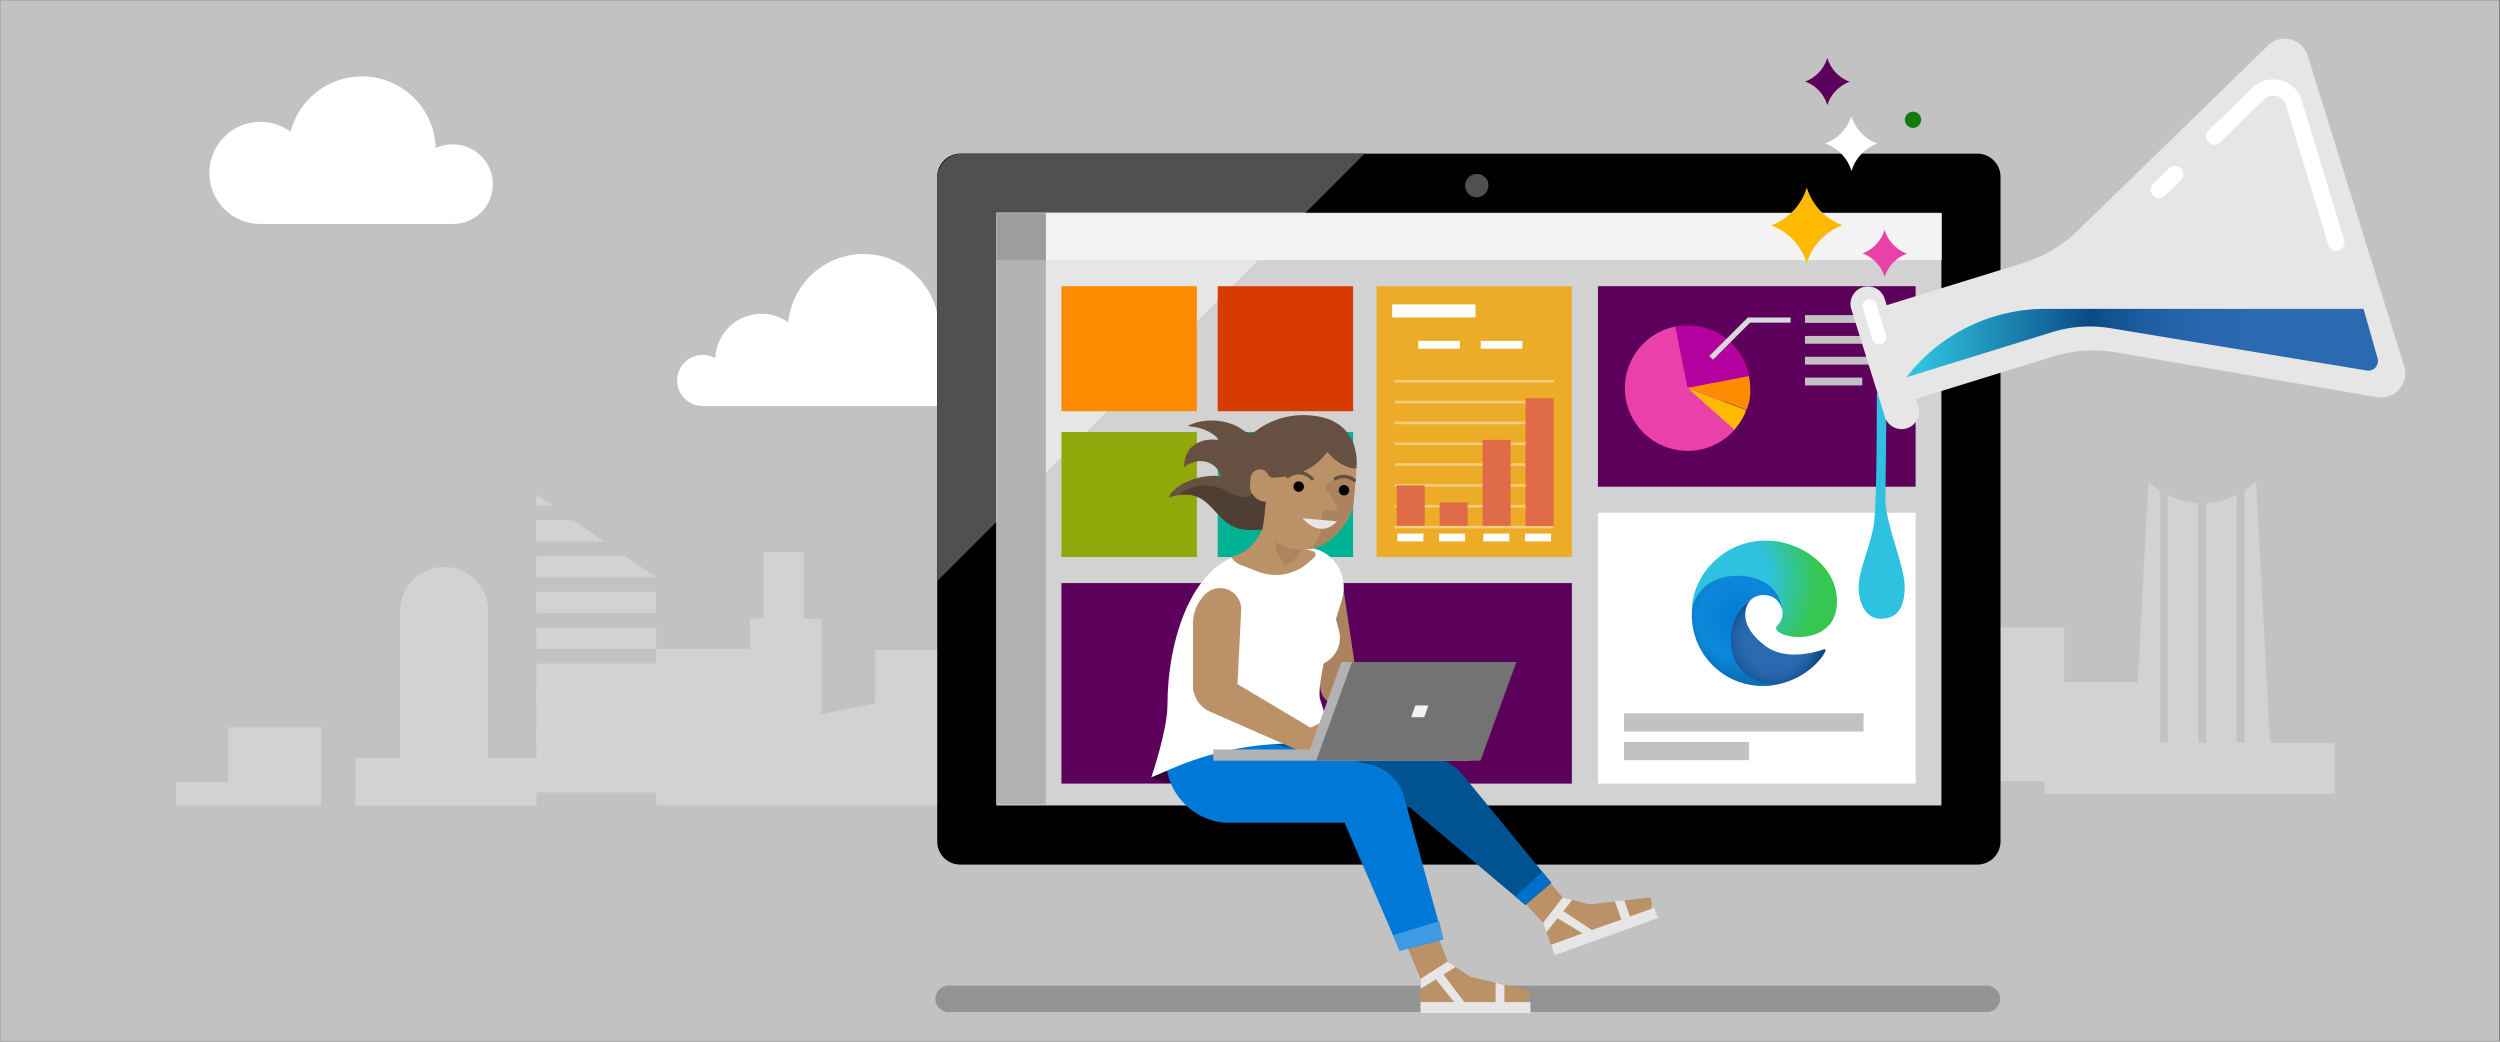<svg xmlns="http://www.w3.org/2000/svg" xmlns:xlink="http://www.w3.org/1999/xlink" viewBox="0 0 960 400">
  <rect x="0" y="0" width="960" height="400" fill="#808080" stroke="none"/>
  <defs/>
  <defs>
    <radialGradient id="c" cx="50%" cy="49.8%" r="53.6%" fx="50%" fy="49.8%" gradientTransform="matrix(.932 0 0 1 0 0)">
      <stop offset="51.3%" stop-color="#2B6AB0"/>
      <stop offset="67.5%" stop-color="#2867AD"/>
      <stop offset="81.3%" stop-color="#205FA2"/>
      <stop offset="94.2%" stop-color="#135190"/>
      <stop offset="100%" stop-color="#0B4986"/>
    </radialGradient>
    <radialGradient id="d" cx="50%" cy="50.2%" r="69.8%" fx="50%" fy="50.2%" gradientTransform="matrix(1 0 0 .82 0 0)">
      <stop offset="3.9%" stop-color="#037CD5"/>
      <stop offset="60.2%" stop-color="#0C88DA"/>
      <stop offset="92.8%" stop-color="#0870B6"/>
    </radialGradient>
    <radialGradient id="e" cx="28.3%" cy="42.5%" r="126%" fx="28.3%" fy="42.5%" gradientTransform="matrix(.664 0 0 1 0 0)">
      <stop offset="41.4%" stop-color="#2FC2E0"/>
      <stop offset="57.1%" stop-color="#32C4A4"/>
      <stop offset="74%" stop-color="#35C669"/>
      <stop offset="82%" stop-color="#36C752"/>
    </radialGradient>
    <linearGradient id="f" x1="100%" x2="0%" y1="50%" y2="50%">
      <stop offset="26.8%" stop-color="#2B6AB0"/>
      <stop offset="38.1%" stop-color="#2867AD"/>
      <stop offset="47.7%" stop-color="#205FA2"/>
      <stop offset="56.7%" stop-color="#135190"/>
      <stop offset="60.8%" stop-color="#0B4986"/>
      <stop offset="97.2%" stop-color="#2FC2E0"/>
    </linearGradient>
    <path id="a" d="M0 0h960v400H0z"/>
  </defs>
  <g fill="none" fill-rule="evenodd">
    <mask id="b" fill="#fff">
      <use xlink:href="#a"/>
    </mask>
    <g mask="url(#b)">
      <path fill="#C2C2C2" fill-rule="nonzero" d="M0 0h959.6v399.9H0z"/>
      <g fill-rule="nonzero">
        <path fill="#D2D2D2" d="M87.6 279.3h35.7v30H67.6v-9.1h20zM205.9 208H232l-11.8-8.2h-14.3zM205.9 235.5v-8.2h46v8.2zM205.9 194.2v-4.3l6.2 4.3zM240 213.5l12 8.2h-46.1v-8.2z"/>
        <path fill="#D2D2D2" d="M534 266.9v2.1h-23.4v-5h23.5v-6h-23.5v-5h23.5v-6h-23.5v-5h23.5v-6h-23.5v-5h23.5v-6h-23.5v-3.3h-30.3v47.5h-16.7v-39.4H456v-47.4h-4.1v-57.6h-3l-2.2 17h-14v.7l-1.7-17.7h-3.2v57.6h-4.1v47.4H416V272h-35.3v-22.4h-44.7V270l-20.6 4.3v-36.7h-6.7V212h-15.6v25.5H288v11.7h-36v5.6h-46v-5.6h46V241h-46v50h-18.6v-57.7a16.9 16.9 0 00-33.7 0V291h-17.2v18.4H206v-5.1h46v5h298.2v-4.5h33.6v-37.9H534z"/>
        <path fill="#D2D2D2" d="M205.9 292.5H252v5.6h-46.1zM205.9 278.7H252v5.6h-46.1zM205.9 265H252v5.6h-46.1zM485.2 284.6h4.6v10.1h-4.6zM485.2 270.8h4.6v10.1h-4.6zM485.2 257.1h4.6v10.1h-4.6zM485.2 243.3h4.6v10.1h-4.6zM485.2 229.6h4.6v10.1h-4.6zM493.9 284.6h4.6v10.1h-4.6zM493.9 270.8h4.6v10.1h-4.6zM493.9 257.1h4.6v10.1h-4.6zM493.9 243.3h4.6v10.1h-4.6zM493.9 229.6h4.6v10.1h-4.6zM502.6 284.6h4.6v10.1h-4.6zM502.6 270.8h4.6v10.1h-4.6zM502.6 257.1h4.6v10.1h-4.6zM502.6 243.3h4.6v10.1h-4.6zM502.6 229.6h4.6v10.1h-4.6zM510.6 288h23.5v5h-23.5zM510.6 277h23.5v5h-23.5zM510.6 216h23.5v6h-23.5zM510.6 205h23.5v6h-23.5zM510.6 194h23.5v6h-23.5zM510.6 182.1h23.5v6.9h-23.5z"/>
        <path fill="#FFF" d="M363.7 133c-1.4 0-2.7.2-4 .6a29 29 0 10-57-9.8 17.7 17.7 0 00-28 13.8 9.8 9.8 0 10-4.7 18.3h93.7a11.5 11.5 0 100-23M173.9 55.4c-2.3 0-4.5.5-6.6 1.5a28.3 28.3 0 00-55.7-6.3A19.6 19.6 0 10100 86h74a15.2 15.2 0 100-30.5"/>
        <path fill="#D2D2D2" d="M871.7 285.2l-5.4-100.5a29.4 29.4 0 01-4.4 3.6v96.9h-3V190a29 29 0 01-11.8 3.2v92h-3v-92a29 29 0 01-11.7-3.2v95.2h-3v-96.9c-1.5-1-3-2.3-4.4-3.6l-4.1 77.2h-28.3v-21h-30.2v59H785v5h111.5v-19.7h-24.8z"/>
      </g>
      <path fill="#939393" fill-rule="nonzero" d="M763 388.6H365a5.1 5.1 0 110-10.1h398a5 5 0 010 10.1"/>
      <path fill="#000" fill-rule="nonzero" d="M759.3 332H368.8c-5 0-8.9-4-8.9-8.8V67.9a8.9 8.9 0 018.9-8.9h390.5a8.9 8.9 0 018.9 8.9v255.3a8.9 8.9 0 01-8.9 8.8"/>
      <path fill="#505050" fill-rule="nonzero" d="M360 223L524 59H369.5a9.6 9.6 0 00-9.6 9.6v154.6z"/>
      <path fill="#D2D2D2" fill-rule="nonzero" d="M382.6 81.7h362.9v227.6H382.6z"/>
      <path fill="#E6E6E6" fill-rule="nonzero" d="M501.3 81.7H382.6v118.7z"/>
      <path fill="#505050" fill-rule="nonzero" d="M571.5 71.3a4.4 4.4 0 11-8.9 0 4.4 4.4 0 019 0"/>
      <path fill="#D2D2D2" fill-rule="nonzero" d="M541.1 281l4-3.5 16.3-2.2 9.7 5.7-6.9-25.9-12.8 4.7-10.3 13.7z"/>
      <path fill="#D2D2D2" fill-rule="nonzero" d="M554.2 262.6c4.6-4.4 9.6-7 14-6.6a46 46 0 00-18.5-6.6 88 88 0 004.5 13.2"/>
      <path fill="#F3F3F3" fill-rule="nonzero" d="M382.6 81.9h363v18h-363z"/>
      <path fill="#FFF" fill-rule="nonzero" d="M613.6 196.9h122v104h-122z"/>
      <path fill="url(#c)" fill-rule="nonzero" d="M318.4 168.3a.5.5 0 01.6.6c-1 3-9.6 13.4-23.8 13.4-.6 0-13.6-4-13-17.3.6-13.3 10.3-17 10.3-17a6.5 6.5 0 00-3.9 4.3c-1 3.2-.7 8.6 7 14.5 8 6.3 20.1 2.5 22.8 1.5z" transform="translate(382 81)"/>
      <path fill="url(#d)" fill-rule="nonzero" d="M302.6 154.7s-.3-6.9-7.1-7.2c-6.3-.4-12.9 8.7-12.9 16.6 0 16.8 15.9 17.9 18 17.7a27.2 27.2 0 01-32.9-28c.6-15.9 21.6-16 28.4-11.8 6.5 4.1 6.5 12.7 6.5 12.7z" transform="translate(382 81)"/>
      <path fill="url(#e)" fill-rule="nonzero" d="M309 163.6c.9 0 14.4.1 14.4-13.7 0-13.8-14.4-23.3-27-23.3a28.2 28.2 0 00-20.2 8c-5.3 5-8.4 11.8-8.6 19 0 0 1.5-13.9 18.6-13.5 15.8 1 16.3 13 16.3 14 0 4.4-2.5 4.8-2.5 6.2 0 1.2 3 3.3 9 3.3z" transform="translate(382 81)"/>
      <path fill="#C2C2C2" fill-rule="nonzero" d="M623.6 273.9h92v7h-92zM623.6 284.9h48v7h-48z"/>
      <path fill="#5C005C" fill-rule="nonzero" d="M613.6 109.9h122v77h-122z"/>
      <path fill="#EA40A9" fill-rule="nonzero" d="M666.1 165a24.1 24.1 0 11-22.8-39.6c5-1 22.4 35.3 22.8 39.5"/>
      <path fill="#B4009E" fill-rule="nonzero" d="M643.3 125.4L648 149l23.7-4.6a24.1 24.1 0 00-27.8-19.1h-.5z"/>
      <path fill="#FFB900" fill-rule="nonzero" d="M648 149L666 165s3.5-3.8 4.5-7.6l-22.7-8.3"/>
      <path fill="#FF8C00" fill-rule="nonzero" d="M670.6 157.3l-22.7-8.3 23.7-4.6s1.7 7.6-1 13"/>
      <path fill="#C2C2C2" fill-rule="nonzero" d="M693.1 121h33v3h-33zM693.1 129h29v3h-29zM693.1 137h33v3h-33zM693.1 145h22v3h-22z"/>
      <path fill="#EDAC28" fill-rule="nonzero" d="M528.6 109.9h75v104h-75z"/>
      <path fill="#D83B01" fill-rule="nonzero" d="M467.6 109.9h52v48h-52z"/>
      <path fill="#FF8C00" fill-rule="nonzero" d="M407.6 109.9h52v48h-52z"/>
      <path fill="#B2B2B2" fill-rule="nonzero" d="M382.6 81.9h19v227h-19z"/>
      <path fill="#9D9D9C" fill-rule="nonzero" d="M382.6 81.9h19v18h-19z"/>
      <path fill="#00B294" fill-rule="nonzero" d="M467.6 165.9h52v48h-52z"/>
      <path fill="#91A80A" fill-rule="nonzero" d="M407.6 165.9h52v48h-52z"/>
      <path fill="#5C005C" fill-rule="nonzero" d="M407.6 223.9h196v77h-196z"/>
      <path stroke="#DADADA" stroke-width="2" d="M657.1 137.4l14.5-14.5h16"/>
      <path fill="#FFF" fill-rule="nonzero" d="M544.6 130.9h16v3h-16zM568.6 130.9h16v3h-16zM534.6 116.9h32v5h-32zM536.6 204.9h10v3h-10zM552.6 204.9h10v3h-10zM569.6 204.9h10v3h-10zM585.6 204.9h10v3h-10z"/>
      <path stroke="#FFF" stroke-opacity=".4" d="M535.6 194.4h61M535.6 186.4h61M535.6 178.4h61M535.6 170.4h61M535.6 162.4h61M535.6 154.4h61M535.6 146.4h61M535.6 202.4h61"/>
      <path fill="#DF6C47" fill-rule="nonzero" d="M536.3 186.4h10.8v15.5h-10.8zM552.8 192.9h10.8v9h-10.8zM569.3 168.9h10.8v33h-10.8zM585.8 152.9h10.8V202h-10.8z"/>
      <path fill="#BB9167" fill-rule="nonzero" d="M484 180.2a3.6 3.6 0 00-3.8 3.3l-.2 2.5a6.1 6.1 0 005.6 6.6l.6.1 1.1-8.5a3.6 3.6 0 00-3.3-4M579.2 339.7l13.3 14.7 3.8 10.4 34-12.2a6 6 0 003.6-7.7v-.3l-23.6 2.7-10.2-2.7-11.6-13.3-9.3 8.4z"/>
      <path fill="#E6E6E6" fill-rule="nonzero" d="M635.2 348.6l-9.3 3.3-2.2-6.2-3.6.4 2.5 7-11.3 4-11-7.2 3.4-4.3-3.6-1-7.6 9.8 1.3 3.6 4.3-5.4 9.6 5.8-12.1 4.4 1.4 4 39.7-14.3z"/>
      <path fill="#005291" fill-rule="nonzero" d="M504.3 287l45.1 4c4.8.3 9.1 2.6 12.1 6.3l34.2 41.7-10 8.5-44.4-37.5-53.5-2.2-22-11.3 7.5-21 31 11.5z"/>
      <path fill="#006FC8" fill-rule="nonzero" d="M585.7 347.5l10-8.5-3.5-4.3-10.2 9.6z"/>
      <path fill="#BB9167" fill-rule="nonzero" d="M537.9 357.5l7.6 18.4v11h35.8c3.5 0 6.4-2.9 6.4-6.4l-23.1-5.4-8.7-5.9-6.4-16.5-11.6 4.8z"/>
      <path fill="#E6E6E6" fill-rule="nonzero" d="M577.7 384.8v-6.6l-3.4-.8v7.4h-12l-8-10.6 4.7-2.9-3.1-2.1-10.4 6.7v3.8l5.9-3.6 7 8.7h-12.9v4.2h42.2v-4.2z"/>
      <path fill="#380038" fill-rule="nonzero" d="M442.1 298.5c3.1 1.6 6.6 2.4 10 2.3 6.4 0 6-16.7 6-16.7l-16 14.4z"/>
      <path fill="#0078D7" fill-rule="nonzero" d="M446.8 285.5l1.1 8.9a24.8 24.8 0 0022 21.5h46.4l21.2 49.2 16.7-4.4-15-54.6a17.7 17.7 0 00-13.2-12.6l-38.2-8h-41z"/>
      <path fill="#AB845F" fill-rule="nonzero" d="M515.6 224.2l5.6 37.4 32.7 15-4.4 5.5-37.2-11.4a7.5 7.5 0 01-5.2-6l-7-40.5h15.5z"/>
      <path fill="#FFF" fill-rule="nonzero" d="M501.4 210.4l-19 1.4c-25.1 1.5-34.1 34.9-34.1 59 0 9.6-6.2 27.7-6.2 27.7l7-3c15-6.6 31.2-10 47.6-10h15.5l-5.4-17.4c-.4-3.1.4-8.1 1.5-13.4 4.7-2.2 7.2-7.4 5.9-12.4l-1.2-4.6 2.3-7.4c3-9.7-3.8-20-14-20"/>
      <path fill="#BB9167" fill-rule="nonzero" d="M512.3 275.3l-9.1 4.1-28-16.7 1.4-28.3a8.1 8.1 0 00-14-6 16 16 0 00-4.5 11v23.8a11 11 0 006.6 10.1l32.8 14.4v2.2h19.7v-12.5l-4.9-2z"/>
      <path fill="#B2B2B2" fill-rule="nonzero" d="M515.1 254.2L503 287.8h-37.1v4.3h98.7l13.8-37.9z"/>
      <path fill="#737373" fill-rule="nonzero" d="M582.3 254.2h-63.1l-13.8 37.9h63.1z"/>
      <path fill="#F3F3F3" fill-rule="nonzero" d="M548.5 270.9h-5l-1.6 4.5h5z"/>
      <path fill="#409AE1" fill-rule="nonzero" d="M554.2 360.7l-16.7 4.4-2.6-6 17.8-5.4z"/>
      <path fill="#BB9167" fill-rule="nonzero" d="M502.9 161.5c-10.7-.9-20.1 7-21 17.8l-.9 10.5c-.4 4.8 1 9.5 3.8 13.4l-1.4 2.5a16 16 0 01-6.8 6.7l-3.7 1.7c.8 1.2 1.9 2.1 3.2 2.7l7 2.7a18.9 18.9 0 0019.6-3.7l2-1.8a1.4 1.4 0 00-.7-2.4l-2.5-.7c1.7 0 3.4-.5 5-1.2 7.2-3 12.6-11 13.2-16.3l1-11c.8-10.6-7.1-20-17.8-20.9"/>
      <path fill="#AB845F" fill-rule="nonzero" d="M499.5 211c-3.4 0-6.8-1-9.7-3a13 13 0 003.8 9c2.8-1.2 5-3.3 6.3-6h-.4M520.5 184.6l-3.2-1.5c-3.9-.3-6.9 1.3-8.3 4.4l4.2 6.4a1.5 1.5 0 01-1.4 2.3l-2-.3a2 2 0 00-2.2 1.9l-.5 5.7c-.2 3-2 5.8-4.7 7.3 9.2-1.1 16.6-11.2 17.3-17.4l.8-8.8z"/>
      <path fill="#000" fill-rule="nonzero" d="M500.7 187a2 2 0 11-4-.3 2 2 0 014 .3M518.1 188.4a2 2 0 11-4-.3 2 2 0 014 .3"/>
      <path fill="#BB9167" fill-rule="nonzero" d="M484 180.2a3.6 3.6 0 00-3.8 3.3l-.2 2.5a6.1 6.1 0 005.6 6.6l.6.1 1.1-8.5a3.6 3.6 0 00-3.3-4"/>
      <path fill="#665042" fill-rule="nonzero" d="M520.1 185h-.4a5.8 5.8 0 00-6.4-.7.7.7 0 11-.6-1.2c2.5-1.3 5.6-1 7.8.8a.7.7 0 01-.4 1.2"/>
      <path fill="#E6E6E6" fill-rule="nonzero" d="M513.4 200.2s-5.6 7.2-13.3-1.2l13.3 1.2z"/>
      <path fill="#665042" fill-rule="nonzero" d="M503.7 159.6a29.8 29.8 0 00-21.3 5.8c-2 1.3-3.2 1.1-5.2-.3-5-3.9-14.6-5-21.2-1.5 6.6.6 10.4 3 12.1 5.4-6-1-13.4 1.5-13.4 10.4 4.8-3.9 12.1-3 14.2 3.6-6-1.3-17.4 2-20.2 8.1 15-5 16.5 7 24.7 11 3 1.5 7.2 1.6 11.3 1.2.7-3.5 1.1-7 1.4-10.6h-.5a6.1 6.1 0 01-5.6-6.7l.2-2.5a3.6 3.6 0 016.6-1.6l.1.2v.1c.3.7 1 1.1 1.7 1.2 1.8 0 3.5-.2 5.2-.4a.7.7 0 001.1.5 6 6 0 018.3.7.7.7 0 10.9-1c-1-1-2.3-1.8-3.8-2.2 3.8-1.5 7-4.2 9.4-7.5 0 0 4.9 6.4 11.2 6.4.8-10-3.9-19.2-17.2-20.3"/>
      <path fill="#4F3E33" fill-rule="nonzero" d="M485.3 199.7l.6-7h-.3c-2-.2-3.7-1.3-4.7-3-1.1 1.1-3.8 2.4-9.3-.9-7.1-4.1-15.7-2.3-18.8 1.3 11.2-1.7 13.2 8.3 20.6 12 3 1.5 7.2 1.6 11.3 1.2l.6-3.6"/>
      <g fill-rule="nonzero">
        <path fill="#2FC2E0" d="M724.5 155.7l-3.8-5s.1 40-1 49.5c-.9 8.4-6 18.4-6 25.4 0 4.9 2.2 12 8.4 12 6.6 0 9.3-4.3 9.3-12.4 0-8-7.4-24-7.4-33.4l.4-36z"/>
        <path fill="#E6E6E6" d="M870.8 17.6l-73 71c-5.8 5.7-13 9.9-20.7 12.3l-52.6 16.3-.8-2.5a6.7 6.7 0 00-12.8 4l12.8 41a6.7 6.7 0 1012.8-3.9l-.8-2.6 52.6-16.3c7.8-2.4 16-3 24.1-1.6l100.3 17.2a9.3 9.3 0 0010.5-11.9l-37-119.1a9.3 9.3 0 00-15.4-4"/>
        <path fill="url(#f)" d="M52 131l.1-.2a67.4 67.4 0 0153.3-26.2h122.2l5.4 19a3.7 3.7 0 01-4 4.7L130.3 112c-7.4-1.2-15-.7-22.1 1.5L52 130.9z" transform="translate(680 14)"/>
        <path fill="#FFF" d="M829 76a3.2 3.2 0 01-2.2-5.4l6.4-6.2a3.2 3.2 0 014.4 4.6l-6.4 6.2c-.6.5-1.4.9-2.2.9M897.1 96.4c-1.4 0-2.6-1-3-2.3l-16.3-53.7a5.1 5.1 0 00-8.5-2.2l-17 16.7a3.2 3.2 0 01-4.4-4.6l17-16.6a11.5 11.5 0 0119 4.9l16.3 53.7a3.2 3.2 0 01-3 4M721.6 132.3c-1.2 0-2.2-.8-2.6-2l-3.7-11.9a2.7 2.7 0 115.2-1.6l3.7 12a2.7 2.7 0 01-2.6 3.5"/>
        <path fill="#107C10" d="M732.6 43.6a3.1 3.1 0 104 4.8 3.1 3.1 0 00-4-4.8"/>
        <path fill="#FFB900" d="M680 86.5a22.5 22.5 0 0113.8 14.6c2-6.7 7.1-12.1 13.7-14.6A22.5 22.5 0 01693.8 72c-2 6.8-7.2 12.2-13.8 14.6"/>
        <path fill="#EA40A9" d="M715.2 97.3a14 14 0 018.5 9.1 14 14 0 018.6-9 14 14 0 01-8.6-9.2 14 14 0 01-8.5 9.1"/>
        <path fill="#FFF" d="M701 55.1c4.8 1.8 8.5 5.7 10 10.6 1.4-4.9 5.1-8.8 9.9-10.6a16.3 16.3 0 01-10-10.5A16.3 16.3 0 01701 55"/>
        <path fill="#5C005C" d="M693.2 31.3a14 14 0 018.5 9.1 14 14 0 018.6-9 14 14 0 01-8.6-9.2 14 14 0 01-8.5 9.1"/>
      </g>
    </g>
  </g>
</svg>
